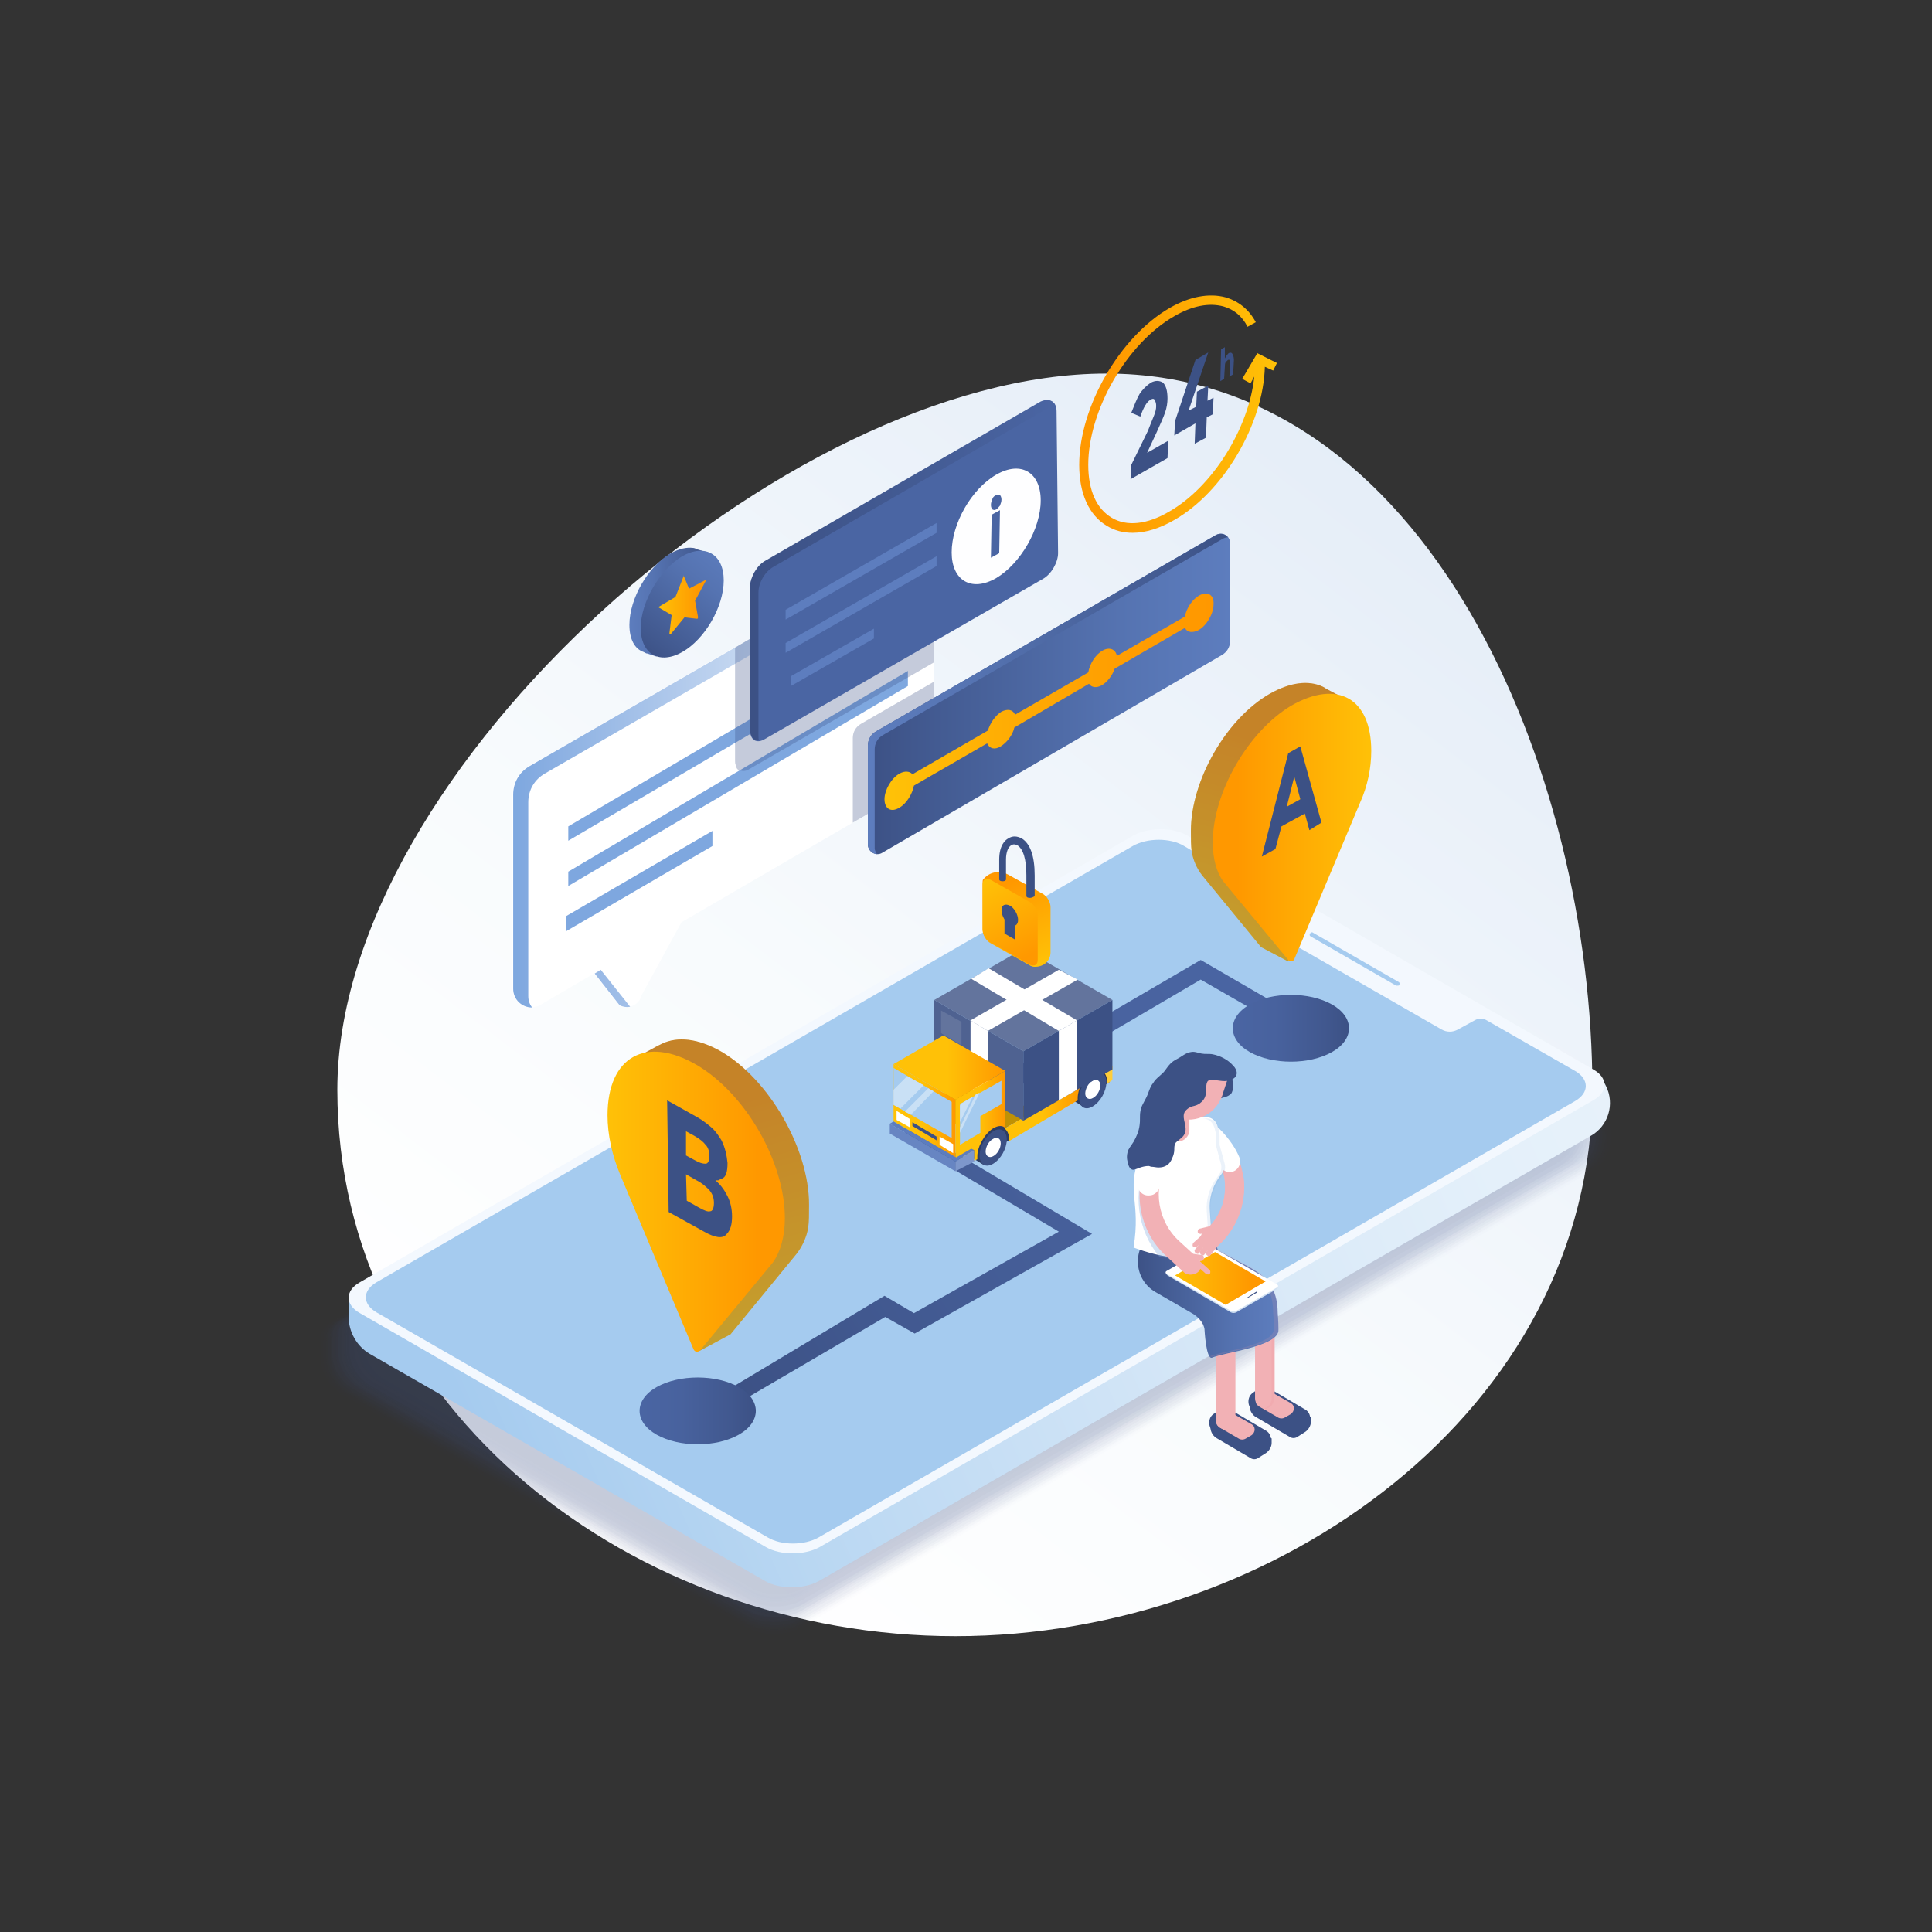 <?xml version="1.0" encoding="utf-8"?>
<!-- Generator: Adobe Illustrator 19.0.0, SVG Export Plug-In . SVG Version: 6.00 Build 0)  -->
<svg version="1.1" id="Layer_1" xmlns="http://www.w3.org/2000/svg" xmlns:xlink="http://www.w3.org/1999/xlink" x="0px" y="0px"
	 viewBox="0 0 256 256" style="enable-background:new 0 0 256 256;" xml:space="preserve">
<rect x="0" y="0" width="256" height="256" fill="#333333" stroke="none"/>
<style type="text/css">
	.st0{fill:url(#XMLID_11_);}
	.st1{opacity:0.3;}
	.st2{fill:#3C5185;fill-opacity:0;}
	.st3{opacity:2.439000e-002;fill:#3C5185;enable-background:new    ;}
	.st4{opacity:4.878000e-002;fill:#3C5185;enable-background:new    ;}
	.st5{opacity:7.317100e-002;fill:#3C5185;enable-background:new    ;}
	.st6{opacity:9.756100e-002;fill:#3C5185;enable-background:new    ;}
	.st7{opacity:0.122;fill:#3C5185;enable-background:new    ;}
	.st8{opacity:0.146;fill:#3C5185;enable-background:new    ;}
	.st9{opacity:0.171;fill:#3C5185;enable-background:new    ;}
	.st10{opacity:0.195;fill:#3C5185;enable-background:new    ;}
	.st11{opacity:0.22;fill:#3C5185;enable-background:new    ;}
	.st12{opacity:0.244;fill:#3C5185;enable-background:new    ;}
	.st13{opacity:0.268;fill:#3C5185;enable-background:new    ;}
	.st14{opacity:0.293;fill:#3C5185;enable-background:new    ;}
	.st15{opacity:0.317;fill:#3C5185;enable-background:new    ;}
	.st16{opacity:0.342;fill:#3C5185;enable-background:new    ;}
	.st17{opacity:0.366;fill:#3C5185;enable-background:new    ;}
	.st18{opacity:0.39;fill:#3C5185;enable-background:new    ;}
	.st19{opacity:0.415;fill:#3C5185;enable-background:new    ;}
	.st20{opacity:0.439;fill:#3C5185;enable-background:new    ;}
	.st21{opacity:0.463;fill:#3C5185;enable-background:new    ;}
	.st22{opacity:0.488;fill:#3C5185;enable-background:new    ;}
	.st23{opacity:0.512;fill:#3C5185;enable-background:new    ;}
	.st24{opacity:0.537;fill:#3C5185;enable-background:new    ;}
	.st25{opacity:0.561;fill:#3C5185;enable-background:new    ;}
	.st26{opacity:0.585;fill:#3C5185;enable-background:new    ;}
	.st27{opacity:0.61;fill:#3C5185;enable-background:new    ;}
	.st28{opacity:0.634;fill:#3C5185;enable-background:new    ;}
	.st29{opacity:0.658;fill:#3C5185;enable-background:new    ;}
	.st30{opacity:0.683;fill:#3C5185;enable-background:new    ;}
	.st31{opacity:0.707;fill:#3C5185;enable-background:new    ;}
	.st32{opacity:0.732;fill:#3C5185;enable-background:new    ;}
	.st33{opacity:0.756;fill:#3C5185;enable-background:new    ;}
	.st34{opacity:0.78;fill:#3C5185;enable-background:new    ;}
	.st35{opacity:0.805;fill:#3C5185;enable-background:new    ;}
	.st36{opacity:0.829;fill:#3C5185;enable-background:new    ;}
	.st37{opacity:0.854;fill:#3C5185;enable-background:new    ;}
	.st38{opacity:0.878;fill:#3C5185;enable-background:new    ;}
	.st39{opacity:0.902;fill:#3C5185;enable-background:new    ;}
	.st40{opacity:0.927;fill:#3C5185;enable-background:new    ;}
	.st41{opacity:0.951;fill:#3C5185;enable-background:new    ;}
	.st42{opacity:0.976;fill:#3C5185;enable-background:new    ;}
	.st43{fill:#3C5185;}
	.st44{fill:url(#XMLID_13_);}
	.st45{fill:#F3F8FE;}
	.st46{fill:#A5CBEF;}
	.st47{fill:url(#XMLID_24_);}
	.st48{fill:url(#XMLID_28_);}
	.st49{fill:url(#XMLID_29_);}
	.st50{fill:url(#XMLID_30_);}
	.st51{fill:url(#XMLID_40_);}
	.st52{fill:url(#XMLID_44_);}
	.st53{fill:url(#XMLID_45_);}
	.st54{opacity:0.3;fill:#3C5185;enable-background:new    ;}
	.st55{fill:url(#XMLID_47_);}
	.st56{fill:url(#XMLID_48_);}
	.st57{fill:url(#XMLID_49_);}
	.st58{fill:#FFFFFF;}
	.st59{fill:url(#XMLID_50_);}
	.st60{fill:#7EA7DF;}
	.st61{fill:#4A65A3;}
	.st62{fill:url(#XMLID_51_);}
	.st63{fill:#5D7DBE;}
	.st64{fill:#FEFEFF;}
	.st65{fill:url(#XMLID_53_);}
	.st66{fill:url(#XMLID_95_);}
	.st67{fill:url(#XMLID_96_);}
	.st68{fill:#F2B1B5;}
	.st69{opacity:0.3;fill:#EF9EA3;enable-background:new    ;}
	.st70{fill:url(#XMLID_97_);}
	.st71{opacity:0.15;fill:#EF9EA3;enable-background:new    ;}
	.st72{fill:#D1E1F2;}
	.st73{fill:url(#XMLID_98_);}
	.st74{opacity:0.15;fill:#7EA7DF;enable-background:new    ;}
	.st75{opacity:0.33;fill:#7EA7DF;enable-background:new    ;}
	.st76{fill:url(#XMLID_99_);}
	.st77{fill:#BF9105;}
	.st78{fill:#2D3D64;}
	.st79{fill:#363650;}
	.st80{fill:#FFCD39;}
	.st81{fill:url(#XMLID_100_);}
	.st82{fill:#63749D;}
	.st83{fill:#4F6291;}
	.st84{fill:#6785C2;}
	.st85{fill:#7D97CB;}
	.st86{fill:url(#XMLID_101_);}
	.st87{fill:url(#XMLID_102_);}
	.st88{fill:url(#XMLID_103_);}
	.st89{fill:#C9E0F5;}
	.st90{fill:url(#XMLID_106_);}
	.st91{fill:url(#XMLID_107_);}
</style>
<g>
	
		<linearGradient id="XMLID_11_" gradientUnits="userSpaceOnUse" x1="68.947" y1="33.9" x2="198.303" y2="204.414" gradientTransform="matrix(1 0 0 -1 0 256)">
		<stop  offset="0.1" style="stop-color:#FFFFFF"/>
		<stop  offset="0.43" style="stop-color:#F8FBFD"/>
		<stop  offset="0.893" style="stop-color:#E6EEF8"/>
		<stop  offset="1" style="stop-color:#E1EBF7"/>
	</linearGradient>
	<path id="XMLID_94_" class="st0" d="M211,144.4c0,42.4-41.9,72.4-84.4,72.4s-81.9-29.9-81.9-72.4s59.4-94.9,101.9-94.9
		S211,102,211,144.4z"/>
	<g>
		<g class="st1">
			<path id="XMLID_93_" class="st2" d="M213.3,148.5l-0.3-0.6c-0.2-0.4-0.5-0.8-0.9-1c-0.1-0.1-0.1-0.1-0.2-0.2l-0.1-0.1h-0.1
				c-0.1-0.1-0.2-0.1-0.3-0.2l-55.2-31.9c-2-1.2-5.3-1.2-7.3,0L43.6,175.2c-1.2,0.7-1.7,1.7-1.4,2.6l-0.1,0.1v2
				c0,2.1,1.1,4.1,2.9,5.1l53.8,31c2,1.2,5.3,1.2,7.3,0l105.1-60.6C213.6,153.9,214.5,150.9,213.3,148.5z"/>
			<path id="XMLID_92_" class="st3" d="M213,148.4l-0.3-0.6c-0.2-0.4-0.5-0.8-0.9-1c-0.1-0.1-0.1-0.1-0.2-0.2l-0.1-0.1h-0.1
				c-0.1-0.1-0.2-0.1-0.3-0.2l-54.9-31.7c-2-1.2-5.3-1.2-7.3,0L44,175.1c-1.2,0.7-1.7,1.7-1.4,2.6h-0.1v2c0,2.1,1.1,4,2.9,5.1
				l53.5,30.8c2,1.2,5.3,1.2,7.3,0l104.7-60.4C213.2,153.8,214.1,150.9,213,148.4z"/>
			<path id="XMLID_91_" class="st4" d="M212.6,148.4l-0.3-0.6c-0.2-0.4-0.5-0.8-0.9-1c-0.1-0.1-0.1-0.1-0.2-0.2l-0.1-0.1H211
				c-0.1-0.1-0.2-0.1-0.3-0.2L156,114.7c-2-1.1-5.2-1.1-7.2,0L44.3,175c-1.2,0.7-1.7,1.7-1.4,2.6h-0.1v2c0,2.1,1.1,4,2.9,5L99,215.3
				c2,1.1,5.2,1.1,7.2,0l104.3-60.2C212.9,153.8,213.7,150.8,212.6,148.4z"/>
			<path id="XMLID_90_" class="st5" d="M212.2,148.4l-0.3-0.6c-0.2-0.4-0.5-0.7-0.9-1c-0.1-0.1-0.1-0.1-0.2-0.2l-0.1-0.1h-0.1
				c-0.1-0.1-0.2-0.1-0.3-0.2L156,114.8c-2-1.1-5.2-1.1-7.2,0L44.7,175c-1.2,0.7-1.7,1.7-1.4,2.6h-0.1v2c0,2.1,1.1,4,2.9,5L99,215.1
				c2,1.1,5.2,1.1,7.2,0l104-60C212.5,153.7,213.4,150.8,212.2,148.4z"/>
			<path id="XMLID_89_" class="st6" d="M211.8,148.3l-0.3-0.6c-0.2-0.4-0.5-0.7-0.9-1c-0.1-0.1-0.1-0.1-0.2-0.2l-0.1-0.1h-0.1
				c-0.1-0.1-0.2-0.1-0.3-0.2L155.8,115c-2-1.1-5.2-1.1-7.2,0L45,174.9c-1.2,0.7-1.7,1.7-1.4,2.6h-0.1v2c0,2.1,1.1,4,2.9,5L99,214.8
				c2,1.1,5.2,1.1,7.2,0L209.8,155C212.1,153.6,213,150.7,211.8,148.3z"/>
			<path id="XMLID_88_" class="st7" d="M211.4,148.3l-0.3-0.6c-0.2-0.4-0.5-0.7-0.9-1c-0.1-0.1-0.1-0.1-0.2-0.2l-0.1-0.1h-0.1
				c-0.1-0.1-0.2-0.1-0.3-0.2l-53.8-31c-2-1.1-5.2-1.1-7.1,0L45.3,174.8c-1.2,0.7-1.7,1.7-1.4,2.6h-0.1v2c0,2,1.1,3.9,2.9,5
				l52.4,30.1c2,1.1,5.2,1.1,7.1,0l103.2-59.6C211.7,153.5,212.6,150.7,211.4,148.3z"/>
			<path id="XMLID_87_" class="st8" d="M211,148.2l-0.3-0.6c-0.2-0.4-0.5-0.7-0.9-1c-0.1-0.1-0.1-0.1-0.2-0.2l-0.1-0.1h-0.1
				c-0.1-0.1-0.2-0.1-0.3-0.2l-53.5-30.9c-1.9-1.1-5.1-1.1-7.1,0l-103,59.6c-1.2,0.7-1.6,1.6-1.4,2.5H44v1.9c0,2,1.1,3.9,2.9,4.9
				l52.1,30c1.9,1.1,5.1,1.1,7.1,0L209,154.8C211.3,153.5,212.2,150.6,211,148.2z"/>
			<path id="XMLID_86_" class="st9" d="M210.7,148.2l-0.3-0.6c-0.2-0.4-0.5-0.7-0.9-1c-0.1-0.1-0.1-0.1-0.2-0.2l-0.1-0.1h-0.1
				c-0.1-0.1-0.2-0.1-0.3-0.2l-53.2-30.7c-1.9-1.1-5.1-1.1-7,0L46,174.7c-1.2,0.7-1.6,1.6-1.4,2.5h-0.1v1.9c0,2,1.1,3.9,2.8,4.9
				l51.8,29.8c1.9,1.1,5.1,1.1,7,0l102.4-59.2C210.9,153.4,211.8,150.5,210.7,148.2z"/>
			<path id="XMLID_85_" class="st10" d="M210.3,148.1l-0.3-0.6c-0.2-0.4-0.5-0.7-0.8-1c-0.1-0.1-0.1-0.1-0.2-0.2l-0.1-0.1h-0.1
				c-0.1-0.1-0.2-0.1-0.3-0.2l-52.9-30.5c-1.9-1.1-5.1-1.1-7,0L46.3,174.6c-1.2,0.7-1.6,1.6-1.4,2.5h-0.1v1.9c0,2,1.1,3.9,2.8,4.9
				l51.5,29.6c1.9,1.1,5.1,1.1,7,0l102.1-59C210.5,153.3,211.4,150.5,210.3,148.1z"/>
			<path id="XMLID_84_" class="st11" d="M209.9,148.1l-0.3-0.6c-0.2-0.4-0.5-0.7-0.8-1c-0.1-0.1-0.1-0.1-0.2-0.2l-0.1-0.1h-0.1
				c-0.1-0.1-0.2-0.1-0.3-0.2l-52.6-30.4c-1.9-1.1-5-1.1-7,0l-101.8,59c-1.2,0.7-1.6,1.6-1.4,2.5h-0.1v1.9c0,2,1.1,3.9,2.8,4.9
				l51.2,29.5c1.9,1.1,5,1.1,7,0l101.7-58.8C210.2,153.2,211,150.4,209.9,148.1z"/>
			<path id="XMLID_83_" class="st12" d="M209.5,148.1l-0.3-0.6c-0.2-0.4-0.5-0.7-0.8-1c-0.1-0.1-0.1-0.1-0.2-0.2l-0.1-0.1H208
				c-0.1-0.1-0.2-0.1-0.3-0.2l-52.3-30.2c-1.9-1.1-5-1.1-6.9,0L47,174.5c-1.2,0.7-1.6,1.6-1.3,2.5h-0.1v1.9c0,2,1.1,3.8,2.8,4.8
				L99.3,213c1.9,1.1,5,1.1,6.9,0l101.3-58.6C209.8,153.2,210.6,150.4,209.5,148.1z"/>
			<path id="XMLID_82_" class="st13" d="M209.1,148l-0.3-0.6c-0.2-0.4-0.5-0.7-0.8-1c-0.1-0.1-0.1-0.1-0.2-0.2l-0.1-0.1h-0.1
				c-0.1-0.1-0.2-0.1-0.3-0.2l-52-30c-1.9-1.1-5-1.1-6.9,0L47.3,174.4c-1.2,0.7-1.6,1.6-1.3,2.5h-0.1v1.9c0,2,1.1,3.8,2.8,4.8
				l50.6,29.1c1.9,1.1,5,1.1,6.9,0l100.9-58.4C209.4,153.1,210.2,150.3,209.1,148z"/>
			<path id="XMLID_81_" class="st14" d="M208.7,148l-0.3-0.6c-0.2-0.4-0.5-0.7-0.8-1c-0.1-0.1-0.1-0.1-0.2-0.2l-0.1-0.1h-0.1
				c-0.1-0.1-0.2-0.1-0.3-0.2L155.2,116c-1.9-1.1-5-1.1-6.8,0L47.7,174.4c-1.2,0.7-1.6,1.6-1.3,2.5h-0.1v1.9c0,2,1.1,3.8,2.8,4.8
				l50.4,29c1.9,1.1,5,1.1,6.8,0l100.6-58.2C209,153,209.8,150.3,208.7,148z"/>
			<path id="XMLID_80_" class="st15" d="M208.3,147.9l-0.3-0.6c-0.2-0.4-0.5-0.7-0.8-1c-0.1-0.1-0.1-0.1-0.2-0.2l-0.1-0.1h-0.1
				c-0.1-0.1-0.2-0.1-0.3-0.2l-51.4-29.7c-1.9-1.1-4.9-1.1-6.8,0L48,174.3c-1.1,0.7-1.6,1.6-1.3,2.4h-0.1v1.9c0,2,1,3.8,2.7,4.7
				l50.1,28.8c1.9,1.1,4.9,1.1,6.8,0l100.2-58C208.6,153,209.5,150.2,208.3,147.9z"/>
			<path id="XMLID_79_" class="st16" d="M208,147.9l-0.3-0.6c-0.2-0.4-0.5-0.7-0.8-1c-0.1-0.1-0.1-0.1-0.2-0.2l-0.1-0.1h-0.1
				c-0.1-0.1-0.2-0.1-0.3-0.2l-51.1-29.5c-1.9-1.1-4.9-1.1-6.8,0l-100,57.9c-1.1,0.7-1.6,1.6-1.3,2.4h-0.1v1.9c0,1.9,1,3.8,2.7,4.7
				L99.5,212c1.9,1.1,4.9,1.1,6.8,0l99.8-57.8C208.2,152.9,209.1,150.1,208,147.9z"/>
			<path id="XMLID_78_" class="st17" d="M207.6,147.8l-0.3-0.6c-0.2-0.4-0.5-0.7-0.8-1c-0.1-0.1-0.1-0.1-0.2-0.2l-0.1-0.1h-0.1
				c-0.1-0.1-0.2-0.1-0.2-0.2L155,116.4c-1.8-1.1-4.9-1.1-6.7,0l-99.6,57.7c-1.1,0.7-1.6,1.6-1.3,2.4h-0.1v1.8c0,1.9,1,3.7,2.7,4.7
				l49.5,28.5c1.8,1.1,4.9,1.1,6.7,0l99.4-57.6C207.8,152.8,208.7,150.1,207.6,147.8z"/>
			<path id="XMLID_77_" class="st18" d="M207.2,147.8l-0.3-0.6c-0.2-0.4-0.5-0.7-0.8-1c-0.1-0.1-0.1-0.1-0.2-0.2l-0.1-0.1h-0.1
				c-0.1-0.1-0.2-0.1-0.2-0.2L155,116.5c-1.8-1.1-4.8-1.1-6.7,0L49,174.1c-1.1,0.7-1.6,1.6-1.3,2.4h-0.1v1.8c0,1.9,1,3.7,2.7,4.7
				l49.2,28.3c1.8,1.1,4.8,1.1,6.7,0l99.1-57.4C207.5,152.7,208.3,150,207.2,147.8z"/>
			<path id="XMLID_76_" class="st19" d="M206.8,147.7l-0.3-0.6c-0.2-0.4-0.5-0.7-0.8-1c-0.1-0.1-0.1-0.1-0.2-0.2l-0.1-0.1h-0.1
				c-0.1-0.1-0.2-0.1-0.2-0.2l-50.2-29c-1.8-1.1-4.8-1.1-6.6,0L49.4,174c-1.1,0.6-1.5,1.5-1.3,2.4H48v1.8c0,1.9,1,3.7,2.7,4.6
				L99.6,211c1.8,1.1,4.8,1.1,6.6,0l98.7-57.2C207.1,152.7,207.9,150,206.8,147.7z"/>
			<path id="XMLID_75_" class="st20" d="M206.4,147.7l-0.3-0.6c-0.2-0.4-0.5-0.7-0.8-0.9c-0.1-0.1-0.1-0.1-0.2-0.2l-0.1-0.1h-0.1
				c-0.1-0.1-0.2-0.1-0.2-0.2l-49.9-28.8c-1.8-1-4.8-1-6.6,0L49.7,174c-1.1,0.6-1.5,1.5-1.3,2.4h-0.1v1.8c0,1.9,1,3.7,2.7,4.6
				l48.6,28c1.8,1,4.8,1,6.6,0l98.3-57C206.7,152.6,207.5,149.9,206.4,147.7z"/>
			<path id="XMLID_74_" class="st21" d="M206,147.7l-0.3-0.6c-0.2-0.4-0.5-0.7-0.8-0.9c-0.1-0.1-0.1-0.1-0.2-0.2l-0.1-0.1h-0.1
				c-0.1-0.1-0.2-0.1-0.2-0.2L154.7,117c-1.8-1-4.8-1-6.6,0L50,173.9c-1.1,0.6-1.5,1.5-1.3,2.4h-0.1v1.8c0,1.9,1,3.6,2.7,4.6
				l48.4,27.8c1.8,1,4.8,1,6.6,0l97.9-56.8C206.3,152.5,207.1,149.9,206,147.7z"/>
			<path id="XMLID_73_" class="st22" d="M205.7,147.6l-0.3-0.6c-0.2-0.4-0.5-0.7-0.8-0.9c-0.1-0.1-0.1-0.1-0.2-0.2l-0.1-0.1h-0.1
				c-0.1-0.1-0.2-0.1-0.2-0.2l-49.4-28.5c-1.8-1-4.7-1-6.5,0l-97.7,56.7c-1.1,0.6-1.5,1.5-1.3,2.4H49v1.8c0,1.9,1,3.6,2.6,4.6
				l48.1,27.7c1.8,1,4.7,1,6.5,0l97.6-56.6C205.9,152.4,206.7,149.8,205.7,147.6z"/>
			<path id="XMLID_72_" class="st23" d="M205.3,147.6L205,147c-0.2-0.4-0.5-0.7-0.8-0.9c-0.1-0.1-0.1-0.1-0.2-0.2l-0.1-0.1h-0.1
				c-0.1-0.1-0.1-0.1-0.2-0.2l-49.1-28.3c-1.8-1-4.7-1-6.5,0l-97.3,56.5c-1.1,0.6-1.5,1.5-1.3,2.3h-0.1v1.8c0,1.9,1,3.6,2.6,4.5
				L99.8,210c1.8,1,4.7,1,6.5,0l97.2-56.4C205.5,152.4,206.3,149.7,205.3,147.6z"/>
			<path id="XMLID_71_" class="st24" d="M204.9,147.5l-0.3-0.6c-0.2-0.4-0.5-0.7-0.8-0.9c-0.1-0.1-0.1-0.1-0.2-0.2l-0.1-0.1h-0.1
				c-0.1-0.1-0.1-0.1-0.2-0.2l-48.8-28.2c-1.8-1-4.7-1-6.5,0L51,173.7c-1.1,0.6-1.5,1.5-1.3,2.3h-0.1v1.8c0,1.9,1,3.6,2.6,4.5
				l47.5,27.3c1.8,1,4.7,1,6.5,0l96.8-56.2C205.1,152.3,205.9,149.7,204.9,147.5z"/>
			<path id="XMLID_70_" class="st25" d="M204.5,147.5l-0.3-0.6c-0.2-0.4-0.5-0.7-0.8-0.9c-0.1-0.1-0.1-0.1-0.2-0.2l-0.1-0.1H203
				c-0.1-0.1-0.1-0.1-0.2-0.2l-48.5-28c-1.8-1-4.7-1-6.4,0l-96.6,56.1c-1.1,0.6-1.5,1.5-1.2,2.3H50v1.8c0,1.8,1,3.6,2.6,4.5
				l47.2,27.2c1.8,1,4.7,1,6.4,0l96.4-56C204.8,152.2,205.5,149.6,204.5,147.5z"/>
			<path id="XMLID_69_" class="st26" d="M204.1,147.4l-0.3-0.6c-0.2-0.4-0.5-0.7-0.8-0.9c-0.1-0.1-0.1-0.1-0.2-0.2l-0.1-0.1h-0.1
				c-0.1-0.1-0.1-0.1-0.2-0.2l-48.2-27.8c-1.8-1-4.6-1-6.4,0l-96.2,55.9c-1.1,0.6-1.5,1.5-1.2,2.3h-0.1v1.8c0,1.8,1,3.5,2.6,4.5
				l46.9,27c1.8,1,4.6,1,6.4,0l96-55.8C204.4,152.2,205.2,149.6,204.1,147.4z"/>
			<path id="XMLID_68_" class="st27" d="M203.7,147.4l-0.3-0.6c-0.2-0.4-0.5-0.7-0.8-0.9c-0.1-0.1-0.1-0.1-0.2-0.2l-0.1-0.1h-0.1
				c-0.1-0.1-0.1-0.1-0.2-0.2l-47.9-27.7c-1.7-1-4.6-1-6.3,0L52,173.5c-1.1,0.6-1.5,1.5-1.2,2.3h-0.1v1.7c0,1.8,1,3.5,2.6,4.4
				l46.6,26.8c1.7,1,4.6,1,6.3,0l95.7-55.6C204,152.1,204.8,149.5,203.7,147.4z"/>
			<path id="XMLID_67_" class="st28" d="M203.4,147.3l-0.3-0.6c-0.2-0.4-0.4-0.7-0.8-0.9c-0.1-0.1-0.1-0.1-0.2-0.2l-0.1-0.1h-0.1
				c-0.1-0.1-0.1-0.1-0.2-0.2L154.1,118c-1.7-1-4.6-1-6.3,0l-95.4,55.5c-1.1,0.6-1.5,1.5-1.2,2.3h-0.1v1.7c0,1.8,1,3.5,2.5,4.4
				l46.4,26.7c1.7,1,4.6,1,6.3,0l95.3-55.4C203.6,152,204.4,149.5,203.4,147.3z"/>
			<path id="XMLID_66_" class="st29" d="M203,147.3l-0.3-0.6c-0.2-0.4-0.4-0.7-0.8-0.9c-0.1-0.1-0.1-0.1-0.2-0.2l-0.1-0.1h-0.1
				c-0.1-0.1-0.1-0.1-0.2-0.2L154,118.1c-1.7-1-4.5-1-6.3,0l-95.1,55.3c-1.1,0.6-1.5,1.5-1.2,2.3h-0.1v1.7c0,1.8,1,3.5,2.5,4.4
				l46.1,26.5c1.7,1,4.5,1,6.3,0l94.9-55.2C203.2,151.9,204,149.4,203,147.3z"/>
			<path id="XMLID_65_" class="st30" d="M202.6,147.3l-0.3-0.5c-0.2-0.4-0.4-0.6-0.8-0.9c-0.1-0.1-0.1-0.1-0.2-0.2l-0.1-0.1h-0.1
				c-0.1-0.1-0.1-0.1-0.2-0.2l-47-27.1c-1.7-1-4.5-1-6.2,0l-94.7,55c-1.1,0.6-1.4,1.4-1.2,2.2h-0.1v1.7c0,1.8,1,3.4,2.5,4.3
				l45.8,26.4c1.7,1,4.5,1,6.2,0l94.5-55C202.8,151.9,203.6,149.3,202.6,147.3z"/>
			<path id="XMLID_63_" class="st31" d="M202.2,147.2l-0.3-0.5c-0.2-0.4-0.4-0.6-0.7-0.9c-0.1-0.1-0.1-0.1-0.2-0.2l-0.1-0.1h-0.1
				c-0.1-0.1-0.1-0.1-0.2-0.2l-46.7-27c-1.7-1-4.5-1-6.2,0l-94.3,54.9c-1,0.6-1.4,1.4-1.2,2.2h-0.1v1.7c0,1.8,1,3.4,2.5,4.3
				l45.5,26.2c1.7,1,4.5,1,6.2,0l94.2-54.8C202.4,151.8,203.2,149.3,202.2,147.2z"/>
			<path id="XMLID_61_" class="st32" d="M201.8,147.2l-0.3-0.5c-0.2-0.4-0.4-0.6-0.7-0.9c-0.1-0.1-0.1-0.1-0.2-0.1l-0.1-0.1h-0.1
				c-0.1-0.1-0.1-0.1-0.2-0.2l-46.4-26.8c-1.7-1-4.5-1-6.1,0l-93.9,54.7c-1,0.6-1.4,1.4-1.2,2.2h-0.1v1.7c0,1.8,0.9,3.4,2.5,4.3
				l45.2,26c1.7,1,4.5,1,6.1,0l93.8-54.6C202.1,151.7,202.8,149.2,201.8,147.2z"/>
			<path id="XMLID_58_" class="st33" d="M201.4,147.1l-0.3-0.5c-0.2-0.4-0.4-0.6-0.7-0.9c-0.1-0.1-0.1-0.1-0.2-0.1l-0.1-0.1H200
				c-0.1-0.1-0.1-0.1-0.2-0.2l-46.1-26.6c-1.7-1-4.4-1-6.1,0L54,173.1c-1,0.6-1.4,1.4-1.2,2.2h-0.1v1.7c0,1.8,0.9,3.4,2.5,4.3
				l44.9,25.9c1.7,1,4.4,1,6.1,0l93.4-54.4C201.7,151.6,202.4,149.2,201.4,147.1z"/>
			<path id="XMLID_57_" class="st34" d="M201,147.1l-0.3-0.5c-0.2-0.3-0.4-0.6-0.7-0.9c-0.1-0.1-0.1-0.1-0.2-0.1l-0.1-0.1h-0.1
				c-0.1-0.1-0.1-0.1-0.2-0.2l-45.8-26.5c-1.7-1-4.4-1-6.1,0l-93.2,54.3c-1,0.6-1.4,1.4-1.2,2.2H53v1.7c0,1.7,0.9,3.4,2.4,4.2
				l44.6,25.7c1.7,1,4.4,1,6.1,0l93-54.2C201.3,151.6,202,149.1,201,147.1z"/>
			<path id="XMLID_56_" class="st35" d="M200.7,147l-0.3-0.5c-0.2-0.3-0.4-0.6-0.7-0.9c-0.1-0.1-0.1-0.1-0.2-0.1l-0.1-0.1h-0.1
				c-0.1-0.1-0.1-0.1-0.2-0.2l-45.5-26.3c-1.7-1-4.4-1-6,0L54.7,173c-1,0.6-1.4,1.4-1.2,2.2h-0.1v1.7c0,1.7,0.9,3.3,2.4,4.2
				l44.4,25.5c1.7,1,4.4,1,6,0l92.7-54C200.9,151.5,201.6,149.1,200.7,147z"/>
			<path id="XMLID_55_" class="st36" d="M200.3,147l-0.3-0.5c-0.2-0.3-0.4-0.6-0.7-0.9c-0.1-0.1-0.1-0.1-0.2-0.1l-0.1-0.1h-0.1
				c-0.1-0.1-0.1-0.1-0.2-0.2l-45.3-26.1c-1.6-1-4.3-1-6,0L55,173c-1,0.6-1.4,1.4-1.2,2.2h-0.1v1.6c0,1.7,0.9,3.3,2.4,4.2l44.1,25.4
				c1.6,1,4.3,1,6,0l92.3-53.8C200.5,151.4,201.3,149,200.3,147z"/>
			<path id="XMLID_54_" class="st37" d="M199.9,146.9l-0.3-0.5c-0.2-0.3-0.4-0.6-0.7-0.9c-0.1-0.1-0.1-0.1-0.2-0.1l-0.1-0.1h-0.1
				c-0.1-0.1-0.1-0.1-0.2-0.2l-45-26c-1.6-0.9-4.3-0.9-5.9,0l-92,53.7c-1,0.6-1.4,1.4-1.2,2.1h-0.1v1.6c0,1.7,0.9,3.3,2.4,4.2
				l43.8,25.2c1.6,0.9,4.3,0.9,6,0l91.9-53.6C200.1,151.3,200.9,148.9,199.9,146.9z"/>
			<path id="XMLID_43_" class="st38" d="M199.5,146.9l-0.3-0.5c-0.2-0.3-0.4-0.6-0.7-0.8c-0.1-0.1-0.1-0.1-0.2-0.1l-0.1-0.1h-0.1
				c-0.1-0.1-0.1-0.1-0.2-0.2l-44.7-25.8c-1.6-0.9-4.3-0.9-5.9,0l-91.7,53.5c-1,0.6-1.4,1.4-1.1,2.1h-0.1v1.6c0,1.7,0.9,3.3,2.4,4.1
				l43.5,25c1.6,0.9,4.3,0.9,5.9,0l91.5-53.4C199.7,151.3,200.5,148.9,199.5,146.9z"/>
			<path id="XMLID_42_" class="st39" d="M199.1,146.9l-0.3-0.5c-0.2-0.3-0.4-0.6-0.7-0.8c-0.1,0-0.1-0.1-0.2-0.1l-0.1-0.1h-0.1
				c-0.1-0.1-0.1-0.1-0.2-0.2l-44.4-25.6c-1.6-0.9-4.3-0.9-5.9,0l-91.3,53.3c-1,0.6-1.4,1.4-1.1,2.1h-0.1v1.6c0,1.7,0.9,3.3,2.4,4.1
				l43.2,24.9c1.6,0.9,4.3,0.9,5.9,0l91.1-53.2C199.4,151.2,200.1,148.8,199.1,146.9z"/>
			<path id="XMLID_41_" class="st40" d="M198.7,146.8l-0.3-0.5c-0.2-0.3-0.4-0.6-0.7-0.8c-0.1,0-0.1-0.1-0.2-0.1l-0.1-0.1h-0.1
				c-0.1-0.1-0.1-0.1-0.2-0.2L153,119.6c-1.6-0.9-4.2-0.9-5.8,0l-90.9,53.1c-1,0.6-1.4,1.4-1.1,2.1h-0.1v1.6c0,1.7,0.9,3.2,2.4,4.1
				l42.9,24.7c1.6,0.9,4.2,0.9,5.8,0l90.8-53C199,151.1,199.7,148.8,198.7,146.8z"/>
			<path id="XMLID_39_" class="st41" d="M198.4,146.8l-0.2-0.5c-0.2-0.3-0.4-0.6-0.7-0.8c-0.1,0-0.1-0.1-0.2-0.1l-0.1-0.1h-0.1
				c-0.1-0.1-0.1-0.1-0.2-0.2l-43.8-25.3c-1.6-0.9-4.2-0.9-5.8,0l-90.5,52.9c-1,0.6-1.3,1.3-1.1,2.1h-0.1v1.6c0,1.7,0.9,3.2,2.3,4
				l42.6,24.5c1.6,0.9,4.2,0.9,5.8,0l90.4-52.8C198.6,151.1,199.3,148.7,198.4,146.8z"/>
			<path id="XMLID_37_" class="st42" d="M198,146.7l-0.2-0.5c-0.2-0.3-0.4-0.6-0.7-0.8c-0.1,0-0.1-0.1-0.2-0.1l-0.1-0.1h-0.1
				c-0.1,0-0.1-0.1-0.2-0.2L153,119.9c-1.6-0.9-4.2-0.9-5.8,0L57,172.6c-1,0.6-1.3,1.3-1.1,2.1h-0.1v1.6c0,1.7,0.9,3.2,2.3,4
				l42.4,24.4c1.6,0.9,4.2,0.9,5.8,0l90-52.6C198.2,151,198.9,148.7,198,146.7z"/>
			<path id="XMLID_36_" class="st43" d="M197.6,146.7l-0.2-0.5c-0.2-0.3-0.4-0.6-0.7-0.8c-0.1,0-0.1-0.1-0.2-0.1l-0.1-0.1h-0.1
				c-0.1,0-0.1-0.1-0.2-0.2l-43.2-25c-1.6-0.9-4.1-0.9-5.7,0l-89.8,52.4c-1,0.6-1.3,1.3-1.1,2.1h-0.1v1.6c0,1.6,0.9,3.2,2.3,4
				l42.1,24.2c1.6,0.9,4.1,0.9,5.7,0L196,152C197.8,150.9,198.5,148.6,197.6,146.7z"/>
		</g>
		<g>
			<g>
				
					<linearGradient id="XMLID_13_" gradientUnits="userSpaceOnUse" x1="155.31" y1="63.391" x2="-11.106" y2="136.778" gradientTransform="matrix(-1 0 0 -1 211.678 256)">
					<stop  offset="3.802280e-002" style="stop-color:#A5CBEF"/>
					<stop  offset="0.223" style="stop-color:#B9D7F2"/>
					<stop  offset="0.525" style="stop-color:#D4E6F7"/>
					<stop  offset="0.794" style="stop-color:#E4F0FA"/>
					<stop  offset="1" style="stop-color:#EAF3FB"/>
				</linearGradient>
				<path id="XMLID_59_" class="st44" d="M46.2,174.5v-2l104.2-61.2c2-1.1,4.3-1.8,6.2-0.7l54.7,31.4c0.5,0.3,0.9,0.8,1.2,1.3
					l0.3,0.6c1.2,2.4,0.3,5.3-2,6.6l-102.3,59c-2,1.1-5.2,1.1-7.1,0L49,179.4C47.3,178.4,46.2,176.5,46.2,174.5z"/>
				<path id="XMLID_52_" class="st45" d="M47.7,174c-2-1.1-2-3,0-4.1l102.5-59.2c2-1.1,5.2-1.1,7.1,0l53.8,31c2,1.1,2,3,0,4.1
					L108.6,205c-2,1.1-5.2,1.1-7.1,0L47.7,174z"/>
				<path id="XMLID_16_" class="st46" d="M49.9,173.9c-1.9-1.1-1.9-2.9,0-4l100.2-57.8c1.9-1.1,5-1.1,6.8,0l9.4,5.6
					c0.6,0.3,0.6,1.2,0.1,1.5l-1,0.7c-0.7,0.4-0.7,1.4,0,1.8l25.6,14.7c0.7,0.4,1.5,0.4,2.2,0l2.2-1.2c0.5-0.3,1.1-0.3,1.6,0
					l11.7,6.7c1.9,1.1,1.9,2.9,0,4l-100.2,57.8c-1.9,1.1-5,1.1-6.8,0L49.9,173.9z"/>
				<g id="XMLID_14_">
					<path id="XMLID_15_" class="st46" d="M185.2,130.6c-0.1,0-0.1,0-0.2,0l-11.3-6.5c-0.2-0.1-0.2-0.3-0.1-0.4
						c0.1-0.2,0.3-0.2,0.4-0.1l11.3,6.5c0.2,0.1,0.2,0.3,0.1,0.4C185.4,130.6,185.3,130.6,185.2,130.6z"/>
				</g>
			</g>
		</g>
	</g>
	
		<linearGradient id="XMLID_24_" gradientUnits="userSpaceOnUse" x1="173.166" y1="125.133" x2="94.388" y2="75.21" gradientTransform="matrix(1 0 0 -1 0 256)">
		<stop  offset="0" style="stop-color:#4A65A3"/>
		<stop  offset="0.356" style="stop-color:#48629E"/>
		<stop  offset="0.783" style="stop-color:#41588F"/>
		<stop  offset="1" style="stop-color:#3C5185"/>
	</linearGradient>
	<path id="XMLID_60_" class="st47" d="M96.8,186.5l-1.1-1.9l21.5-12.9l3.9,2.3l19.2-10.8L119,150.6l40.1-23.4l11.2,6.5l-1.1,1.9
		l-10.1-5.8l-35.8,21l21.4,12.7l-23.5,13.2l-3.9-2.2L96.8,186.5z"/>
	
		<linearGradient id="XMLID_28_" gradientUnits="userSpaceOnUse" x1="84.75" y1="69.05" x2="100.197" y2="69.05" gradientTransform="matrix(1 0 0 -1 0 256)">
		<stop  offset="0" style="stop-color:#4A65A3"/>
		<stop  offset="0.356" style="stop-color:#48629E"/>
		<stop  offset="0.783" style="stop-color:#41588F"/>
		<stop  offset="1" style="stop-color:#3C5185"/>
	</linearGradient>
	<path id="XMLID_563_" class="st48" d="M87,190.1c3,1.7,7.9,1.7,10.9,0s3-4.6,0-6.3s-7.9-1.7-10.9,0S84,188.4,87,190.1z"/>
	
		<linearGradient id="XMLID_29_" gradientUnits="userSpaceOnUse" x1="163.373" y1="119.75" x2="178.82" y2="119.75" gradientTransform="matrix(1 0 0 -1 0 256)">
		<stop  offset="0" style="stop-color:#4A65A3"/>
		<stop  offset="0.356" style="stop-color:#48629E"/>
		<stop  offset="0.783" style="stop-color:#41588F"/>
		<stop  offset="1" style="stop-color:#3C5185"/>
	</linearGradient>
	<path id="XMLID_595_" class="st49" d="M165.6,139.4c3,1.7,7.9,1.7,10.9,0s3-4.6,0-6.3s-7.9-1.7-10.9,0
		C162.6,134.8,162.6,137.7,165.6,139.4z"/>
	<g id="XMLID_226_">
		
			<linearGradient id="XMLID_30_" gradientUnits="userSpaceOnUse" x1="569.609" y1="176.212" x2="580.596" y2="176.212" gradientTransform="matrix(-1 0 0 -1 663.958 256)">
			<stop  offset="0" style="stop-color:#3C5185"/>
			<stop  offset="0.128" style="stop-color:#41588E"/>
			<stop  offset="0.695" style="stop-color:#5573B1"/>
			<stop  offset="1" style="stop-color:#5D7DBE"/>
		</linearGradient>
		<path id="XMLID_286_" class="st50" d="M83.4,82.8c0-3.5,2.5-7.8,5.5-9.5c1.1-0.6,2.1-0.8,2.9-0.7l0,0l0,0c0.2,0,0.4,0.1,0.6,0.2
			l1.4,0.4l-0.4,0.3c0.6,0.7,1,1.7,1,3c0,3.5-2.5,7.8-5.5,9.5c-0.7,0.4-1.3,0.6-1.9,0.7V87l-1.2-0.4c-0.2,0-0.3-0.1-0.5-0.2l0,0l0,0
			C84.1,86,83.4,84.7,83.4,82.8z"/>
		
			<linearGradient id="XMLID_40_" gradientUnits="userSpaceOnUse" x1="578.621" y1="169.382" x2="567.883" y2="183.24" gradientTransform="matrix(-1 0 0 -1 663.958 256)">
			<stop  offset="0" style="stop-color:#3C5185"/>
			<stop  offset="0.128" style="stop-color:#41588E"/>
			<stop  offset="0.695" style="stop-color:#5573B1"/>
			<stop  offset="1" style="stop-color:#5D7DBE"/>
		</linearGradient>
		<path id="XMLID_283_" class="st51" d="M90.4,73.7c3-1.7,5.5-0.3,5.5,3.2s-2.5,7.8-5.5,9.5s-5.5,0.3-5.5-3.2
			C84.9,79.8,87.4,75.5,90.4,73.7z"/>
		
			<linearGradient id="XMLID_44_" gradientUnits="userSpaceOnUse" x1="1546.312" y1="175.867" x2="1552.589" y2="175.867" gradientTransform="matrix(-1 0 0 -1 1639.853 256)">
			<stop  offset="0.15" style="stop-color:#FF9800"/>
			<stop  offset="1" style="stop-color:#FFC107"/>
		</linearGradient>
		<path id="XMLID_228_" class="st52" d="M90.6,76.3l0.7,1.7l2.1-1.1c0.1,0,0.2,0,0.1,0.1l-1.4,2.6l0.4,2.2c0,0.1-0.1,0.2-0.1,0.2
			l-1.7-0.2L88.9,84c-0.1,0.1-0.2,0-0.2-0.1l0.3-2.4l-1.7-1c-0.1,0-0.1-0.1,0-0.1l2.2-1.3L90.6,76.3C90.5,76.2,90.6,76.2,90.6,76.3z
			"/>
	</g>
	<g id="XMLID_743_">
		<g id="XMLID_730_">
			
				<linearGradient id="XMLID_45_" gradientUnits="userSpaceOnUse" x1="193.993" y1="79.064" x2="184.135" y2="115.047" gradientTransform="matrix(1 0 0 -1 -91.901 256)">
				<stop  offset="0" style="stop-color:#FFC107"/>
				<stop  offset="0.85" style="stop-color:#FF9800"/>
			</linearGradient>
			<path id="XMLID_740_" class="st53" d="M83.8,146.1c0,2.5,0.6,5.2,1.6,7.8l0,0l7.1,17.7h-1.9l2.1,7.4l4.1-2.2l8.7-10.6l0,0
				c0.8-1,1.4-2.3,1.6-3.6c0.1-0.8,0.1-1.7,0.1-3c0-7.4-5.3-16.6-11.7-20.3c-3-1.7-5.7-2-7.8-1l0,0l0,0c-0.2,0.1-0.4,0.2-0.6,0.3
				l-3.3,1.8l1.2,0.5C84.2,142.3,83.8,144,83.8,146.1z M89.2,149.3c0-4,2.8-5.6,6.3-3.6s6.3,6.9,6.3,10.9s-2.8,5.6-6.3,3.6
				S89.2,153.3,89.2,149.3z"/>
			<path id="XMLID_737_" class="st54" d="M83.8,146.1c0,2.5,0.6,5.2,1.6,7.8l0,0l7.1,17.7h-1.9l2.1,7.4l4.1-2.2l8.7-10.6l0,0
				c0.8-1,1.4-2.3,1.6-3.6c0.1-0.8,0.1-1.7,0.1-3c0-7.4-5.3-16.6-11.7-20.3c-3-1.7-5.7-2-7.8-1l0,0l0,0c-0.2,0.1-0.4,0.2-0.6,0.3
				l-3.3,1.8l1.2,0.5C84.2,142.3,83.8,144,83.8,146.1z M89.2,149.3c0-4,2.8-5.6,6.3-3.6s6.3,6.9,6.3,10.9s-2.8,5.6-6.3,3.6
				S89.2,153.3,89.2,149.3z"/>
			
				<linearGradient id="XMLID_47_" gradientUnits="userSpaceOnUse" x1="294.544" y1="96.767" x2="317.98" y2="96.767" gradientTransform="matrix(-1 0 0 -1 398.5 256)">
				<stop  offset="0.15" style="stop-color:#FF9800"/>
				<stop  offset="1" style="stop-color:#FFC107"/>
			</linearGradient>
			<path id="XMLID_731_" class="st55" d="M82.2,155.7L82.2,155.7l9.7,23.1c0.2,0.4,0.6,0.4,0.9,0.1l9.6-11.6l0,0
				c1-1.4,1.6-3.4,1.6-5.9c0-7.4-5.2-16.5-11.7-20.3c-6.7-3.9-11.8-1.1-11.8,6.7C80.5,150.3,81.1,153.1,82.2,155.7z"/>
		</g>
		<g id="XMLID_735_">
			<path id="XMLID_744_" class="st43" d="M93.3,163.2l-4.7-2.6l-0.2-14.8l4.1,2.3c0.7,0.4,1.3,0.9,1.9,1.4c0.5,0.5,0.9,1.1,1.2,1.6
				c0.5,1,0.7,2,0.8,3c0,1.2-0.2,1.9-0.8,2.1c-0.2,0.1-0.3,0.1-0.4,0.2c-0.1,0-0.2,0-0.4,0c0.7,0.6,1.2,1.3,1.6,2.1s0.6,1.7,0.6,2.7
				s-0.2,1.8-0.7,2.3C95.8,164.2,94.7,164,93.3,163.2z M90.9,153.1l1.1,0.6c0.7,0.4,1.1,0.5,1.5,0.5c0.3,0,0.5-0.4,0.5-1
				c0-0.7-0.2-1.2-0.5-1.5c-0.3-0.4-0.8-0.8-1.5-1.2l-1.1-0.6V153.1z M91,159.1l1.6,0.9c0.7,0.4,1.2,0.6,1.5,0.5
				c0.3,0,0.5-0.4,0.5-1.1c0-0.7-0.2-1.2-0.6-1.7c-0.4-0.4-0.9-0.9-1.7-1.3l-1.4-0.8L91,159.1z"/>
		</g>
	</g>
	<g id="XMLID_748_">
		<g id="XMLID_773_">
			
				<linearGradient id="XMLID_48_" gradientUnits="userSpaceOnUse" x1="483.586" y1="130.421" x2="474.756" y2="162.653" gradientTransform="matrix(-1 0 0 -1 645.966 256)">
				<stop  offset="0" style="stop-color:#FFC107"/>
				<stop  offset="0.85" style="stop-color:#FF9800"/>
			</linearGradient>
			<path id="XMLID_796_" class="st56" d="M177.8,93.4l1-0.5l-3-1.6c-0.2-0.1-0.3-0.2-0.5-0.3l0,0l0,0c-1.9-0.9-4.3-0.6-7,0.9
				c-5.8,3.3-10.5,11.5-10.5,18.2c0,1.1,0,1.9,0.1,2.7c0.2,1.2,0.7,2.3,1.4,3.2l0,0l7.8,9.5l3.6,1.9l1.9-6.6H171l6.3-15.8l0,0
				c0.9-2.3,1.5-4.8,1.5-7C178.8,96.1,178.4,94.6,177.8,93.4z M168.3,110.6c-3.1,1.8-5.6,0.3-5.6-3.3c0-3.6,2.5-8,5.6-9.8
				s5.6-0.3,5.6,3.3S171.4,108.8,168.3,110.6z"/>
			<path id="XMLID_793_" class="st54" d="M177.8,93.4l1-0.5l-3-1.6c-0.2-0.1-0.3-0.2-0.5-0.3l0,0l0,0c-1.9-0.9-4.3-0.6-7,0.9
				c-5.8,3.3-10.5,11.5-10.5,18.2c0,1.1,0,1.9,0.1,2.7c0.2,1.2,0.7,2.3,1.4,3.2l0,0l7.8,9.5l3.6,1.9l1.9-6.6H171l6.3-15.8l0,0
				c0.9-2.3,1.5-4.8,1.5-7C178.8,96.1,178.4,94.6,177.8,93.4z M168.3,110.6c-3.1,1.8-5.6,0.3-5.6-3.3c0-3.6,2.5-8,5.6-9.8
				s5.6-0.3,5.6,3.3S171.4,108.8,168.3,110.6z"/>
			
				<linearGradient id="XMLID_49_" gradientUnits="userSpaceOnUse" x1="5.169" y1="146.345" x2="26.169" y2="146.345" gradientTransform="matrix(1 0 0 -1 155.564 256)">
				<stop  offset="0.15" style="stop-color:#FF9800"/>
				<stop  offset="1" style="stop-color:#FFC107"/>
			</linearGradient>
			<path id="XMLID_774_" class="st57" d="M181.7,99.5c0-7-4.5-9.5-10.6-6c-5.7,3.4-10.4,11.5-10.4,18.1c0,2.2,0.5,4,1.4,5.2l0,0
				l8.6,10.4c0.2,0.3,0.7,0.2,0.8-0.1l8.7-20.7l0,0C181.2,104.2,181.7,101.8,181.7,99.5z"/>
		</g>
		<g id="XMLID_749_">
			<g id="XMLID_125_">
				<path id="XMLID_126_" class="st43" d="M173.5,110l-0.6-2.2l-3.1,1.7l-0.8,3l-1.8,1l3.5-13.7l1.6-0.9l2.8,10.1L173.5,110z
					 M171.5,102.9l-1,4l1.8-1L171.5,102.9z"/>
			</g>
		</g>
	</g>
	<g id="XMLID_154_">
		<g id="XMLID_163_">
			<g id="XMLID_214_">
				<path id="XMLID_217_" class="st58" d="M123.8,74.8v25.4c0,1.6-0.8,3-2.2,3.8l-31.3,18.2l-5.3,9.7c-0.3,1.3-1.8,1.9-3,1.3
					l-3.3-4.2l-7,4.1c-1.7,1-3.8-0.2-3.8-2.1v-25.7c0-1.6,0.8-3,2.2-3.8L120,72.7C121.8,71.7,123.8,72.9,123.8,74.8z"/>
			</g>
			
				<linearGradient id="XMLID_50_" gradientUnits="userSpaceOnUse" x1="68" y1="153.076" x2="123.3" y2="153.076" gradientTransform="matrix(1 0 0 -1 0 256)">
				<stop  offset="0" style="stop-color:#7EA7DF"/>
				<stop  offset="1" style="stop-color:#FFFFFF"/>
			</linearGradient>
			<path id="XMLID_188_" class="st59" d="M70.5,133.5c-1.3,0-2.5-1-2.5-2.5v-25.7c0-1.6,0.8-3,2.2-3.8l49.9-28.8
				c1.2-0.7,2.5-0.3,3.2,0.7c-0.4,0-0.8,0.1-1.2,0.3l-49.9,28.8c-1.4,0.8-2.2,2.2-2.2,3.8V132C70,132.6,70.2,133.1,70.5,133.5z
				 M79.6,128.5l-0.8,0.5l3.3,4.2c0.4,0.2,0.9,0.3,1.4,0.2L79.6,128.5z"/>
		</g>
		<polygon id="XMLID_1947_" class="st60" points="120.3,83 75.3,109.5 75.3,111.4 120.3,85 		"/>
		<polygon id="XMLID_1946_" class="st60" points="120.3,88.9 75.3,115.5 75.3,117.4 120.3,90.9 		"/>
		<polygon id="XMLID_1945_" class="st60" points="94.4,110.1 75,121.4 75,123.4 94.4,112.1 		"/>
	</g>
	<path id="XMLID_35_" class="st54" d="M123.8,74.8c0-1.1-0.6-1.9-1.5-2.3c-0.1,0-0.1,0-0.2-0.1c-0.1,0-0.2-0.1-0.3-0.1
		c-0.2,0-0.3-0.1-0.5-0.1c-0.1,0-0.1,0-0.2,0s-0.3,0-0.4,0.1c-0.1,0-0.1,0-0.2,0c-0.2,0.1-0.4,0.1-0.6,0.2L97.4,85.8v15l0,0
		c0,0.2,0,0.4,0.1,0.6v0.1c0.1,0.2,0.1,0.3,0.2,0.4l0,0c0.1,0.1,0.2,0.2,0.3,0.2h0.1c0.3,0.1,0.8,0.1,1.2-0.2l24.4-14.1v-13H123.8z"
		/>
	<g id="XMLID_62_">
		<g id="XMLID_138_">
			<path id="XMLID_150_" class="st61" d="M101.4,74.4c-1.1,0.6-2,2.2-2,3.4v19c0,1.3,0.9,1.8,2,1.1l36.8-21.2c1.1-0.6,2-2.2,2-3.4
				L140,54.5c0-1.3-0.9-1.8-2-1.1L101.4,74.4z"/>
			
				<linearGradient id="XMLID_51_" gradientUnits="userSpaceOnUse" x1="-158.519" y1="180.446" x2="-118.119" y2="180.446" gradientTransform="matrix(1 0 0 -1 257.919 256)">
				<stop  offset="0" style="stop-color:#3C5185"/>
				<stop  offset="0.6" style="stop-color:#445C95"/>
				<stop  offset="1" style="stop-color:#4A65A3"/>
			</linearGradient>
			<path id="XMLID_147_" class="st62" d="M100.5,97.5v-19c0-1.3,0.9-2.8,2-3.4L139,54c0.3-0.2,0.6-0.2,0.8-0.3
				c-0.3-0.7-1-0.9-1.9-0.5l-36.5,21.1c-1.1,0.6-2,2.2-2,3.4v19c0,0.9,0.5,1.5,1.2,1.4C100.5,98,100.5,97.8,100.5,97.5z"/>
		</g>
		<g id="XMLID_121_">
			<polygon id="XMLID_122_" class="st63" points="104.1,82.1 124.1,70.6 124.1,69.3 104.1,80.8 			"/>
		</g>
		<g id="XMLID_119_">
			<polygon id="XMLID_120_" class="st63" points="104.1,86.5 124.1,75 124.1,73.7 104.1,85.2 			"/>
		</g>
		<g id="XMLID_117_">
			<polygon id="XMLID_118_" class="st63" points="104.8,90.9 115.8,84.6 115.8,83.3 104.8,89.6 			"/>
		</g>
		<g id="XMLID_1369_">
			<path id="XMLID_116_" class="st64" d="M132,62.9c3.3-1.9,5.9-0.3,5.9,3.4c0,3.8-2.7,8.4-5.9,10.3c-3.3,1.9-5.9,0.3-5.9-3.4
				C126.1,69.4,128.7,64.8,132,62.9z"/>
			<g id="XMLID_64_">
				<path id="XMLID_113_" class="st61" d="M132,67.5c-0.2,0.1-0.3,0.1-0.5,0c-0.1-0.1-0.2-0.3-0.2-0.6c0-0.3,0.1-0.5,0.2-0.8
					c0.1-0.3,0.3-0.4,0.5-0.5s0.3-0.1,0.5,0c0.1,0.1,0.2,0.3,0.2,0.6c0,0.3-0.1,0.5-0.2,0.8C132.3,67.2,132.2,67.4,132,67.5z
					 M131.4,68.2l1.1-0.6l-0.1,5.7l-1.1,0.6L131.4,68.2z"/>
			</g>
		</g>
	</g>
	<path id="XMLID_34_" class="st54" d="M121.6,104c1.4-0.8,2.2-2.2,2.2-3.8v-9.9l-9.7,5.6c-0.7,0.4-1.1,1.1-1.1,1.9V109L121.6,104z"
		/>
	<g id="XMLID_291_">
		
			<linearGradient id="XMLID_53_" gradientUnits="userSpaceOnUse" x1="115" y1="164.05" x2="163" y2="164.05" gradientTransform="matrix(1 0 0 -1 0 256)">
			<stop  offset="0" style="stop-color:#3C5185"/>
			<stop  offset="0.128" style="stop-color:#41588E"/>
			<stop  offset="0.695" style="stop-color:#5573B1"/>
			<stop  offset="1" style="stop-color:#5D7DBE"/>
		</linearGradient>
		<path id="XMLID_804_" class="st65" d="M163,72v12.9c0,0.8-0.4,1.5-1.1,1.9l-45,26.2c-0.8,0.5-1.9-0.1-1.9-1.1V98.8
			c0-0.8,0.4-1.5,1.1-1.9l45-26C162,70.4,163,71,163,72z"/>
		
			<linearGradient id="XMLID_95_" gradientUnits="userSpaceOnUse" x1="-676.898" y1="164.034" x2="-629.198" y2="164.034" gradientTransform="matrix(1 0 0 -1 791.898 256)">
			<stop  offset="0" style="stop-color:#5D7DBE"/>
			<stop  offset="0.305" style="stop-color:#5573B1"/>
			<stop  offset="0.872" style="stop-color:#41588E"/>
			<stop  offset="1" style="stop-color:#3C5185"/>
		</linearGradient>
		<path id="XMLID_490_" class="st66" d="M115.9,112.4V99.3c0-0.8,0.4-1.5,1.1-1.9l45-26c0.2-0.1,0.4-0.2,0.7-0.2
			c-0.4-0.5-1-0.6-1.6-0.3l-45,26c-0.7,0.4-1.1,1.1-1.1,1.9v13.1c0,0.7,0.6,1.2,1.2,1.3C116.1,113,115.9,112.7,115.9,112.4z"/>
		
			<linearGradient id="XMLID_96_" gradientUnits="userSpaceOnUse" x1="117.299" y1="163.018" x2="160.906" y2="163.018" gradientTransform="matrix(1 0 0 -1 0 256)">
			<stop  offset="2.123250e-002" style="stop-color:#FFC107"/>
			<stop  offset="0.319" style="stop-color:#FFAF04"/>
			<stop  offset="0.71" style="stop-color:#FF9E01"/>
			<stop  offset="1" style="stop-color:#FF9800"/>
		</linearGradient>
		<path id="XMLID_292_" class="st67" d="M158.9,78.9c-0.9,0.5-1.7,1.7-1.9,2.8l-9,5.2c-0.2-0.9-1-1.2-1.9-0.7s-1.7,1.7-1.9,2.9
			l-9.7,5.6c-0.3-0.7-1-0.8-1.8-0.4c-0.8,0.5-1.5,1.5-1.8,2.5l-10,5.8c-0.3-0.4-1-0.5-1.7-0.1c-1.1,0.6-2,2.2-2,3.4
			c0,1.3,0.9,1.8,2,1.1c0.9-0.5,1.7-1.8,1.9-2.9l9.7-5.6c0.3,0.7,1,0.9,1.8,0.4s1.6-1.5,1.8-2.5l9.9-5.8c0.3,0.5,1,0.6,1.7,0.2
			s1.4-1.3,1.7-2.2l9.3-5.4c0.3,0.6,1,0.7,1.8,0.3c1.1-0.6,2-2.2,2-3.4C160.9,78.8,160,78.3,158.9,78.9z"/>
	</g>
	<g id="XMLID_491_">
		<g id="XMLID_701_">
			<path id="XMLID_33_" class="st68" d="M160.2,165.6c0.3,0,0.6-0.1,0.9-0.3c2.2-1.8,3.5-4.5,3.7-7.3c0.2-2.9-0.8-5.6-2.8-7.7
				l-0.2-0.2c-0.5-0.5-1.3-0.5-1.8,0s-0.5,1.3,0,1.8l0.2,0.2c1.5,1.6,2.3,3.7,2.1,5.8c-0.1,2.2-1.1,4.2-2.8,5.6
				c-0.5,0.4-0.6,1.2-0.2,1.8C159.6,165.5,159.9,165.6,160.2,165.6z"/>
		</g>
		<g id="XMLID_700_">
			<path id="XMLID_32_" class="st58" d="M163.1,155.3c0.9-0.1,1.5-1.1,1.1-2c-0.5-1.2-1.3-2.3-2.2-3.3l-0.3-0.3
				c-0.5-0.6-1.4-0.6-2-0.1s-0.6,1.4-0.1,2l0.3,0.3c0.7,0.7,1.3,1.6,1.7,2.5C161.9,155,162.5,155.4,163.1,155.3L163.1,155.3z"/>
		</g>
		<path id="XMLID_699_" class="st43" d="M167.7,184.3l6,3.5v0.6c0,0.5-0.3,1-0.7,1.3l-1.1,0.7c-0.3,0.2-0.7,0.2-1,0l-4.6-2.7
			c-0.4-0.3-0.7-0.8-0.7-1.3v-0.7L167.7,184.3z"/>
		<path id="XMLID_698_" class="st43" d="M169.1,184.5l3.9,2.3c0.8,0.5,0.8,1.7,0,2.2l-1,0.6c-0.4,0.3-1,0.3-1.5,0l-4.4-2.6
			c-0.9-0.6-0.9-2,0-2.5l0.1-0.1C167.2,184,168.3,184,169.1,184.5z"/>
		<g id="XMLID_697_">
			<path id="XMLID_31_" class="st68" d="M166.4,185.8c0.1-0.4,0.3-0.7,0.7-0.9l0.1-0.1c0.3-0.2,0.6-0.3,1-0.3c0.2,0,0.5,0.1,0.7,0.2
				l2.1,1.2c0.6,0.3,0.6,1.1,0,1.5l-0.7,0.4c-0.3,0.2-0.7,0.2-1,0l-2.4-1.4C166.6,186.2,166.4,186,166.4,185.8z"/>
		</g>
		<path id="XMLID_696_" class="st43" d="M162.5,187.1l6,3.5v0.6c0,0.5-0.3,1-0.7,1.3l-1.1,0.7c-0.3,0.2-0.7,0.2-1,0l-4.6-2.7
			c-0.4-0.3-0.7-0.8-0.7-1.3v-0.7L162.5,187.1z"/>
		<path id="XMLID_695_" class="st43" d="M163.9,187.3l3.9,2.3c0.8,0.5,0.8,1.7,0,2.2l-1,0.6c-0.4,0.3-1,0.3-1.5,0l-4.4-2.6
			c-0.9-0.6-0.9-2,0-2.5l0.1-0.1C162,186.8,163.1,186.8,163.9,187.3z"/>
		<g id="XMLID_694_">
			<path id="XMLID_27_" class="st68" d="M161.2,188.6c0.1-0.4,0.3-0.7,0.7-0.9l0.1-0.1c0.3-0.2,0.6-0.3,1-0.3c0.2,0,0.5,0.1,0.7,0.2
				l2.1,1.2c0.6,0.3,0.6,1.1,0,1.5l-0.7,0.4c-0.3,0.2-0.7,0.2-1,0l-2.4-1.4C161.4,189,161.2,188.8,161.2,188.6z"/>
		</g>
		<g id="XMLID_692_">
			<g id="XMLID_693_">
				<path id="XMLID_26_" class="st68" d="M167.6,186.6c0.7,0,1.3-0.6,1.3-1.3v-8.1c0-0.7-0.6-1.3-1.3-1.3s-1.3,0.6-1.3,1.3v8.1
					C166.3,186,166.9,186.6,167.6,186.6z"/>
			</g>
		</g>
		<path id="XMLID_25_" class="st69" d="M168.5,185.3v-8.1c0-0.6-0.5-1.2-1.1-1.2h0.1c0.7,0,1.3,0.6,1.3,1.3v8.1
			c0,0.7-0.6,1.3-1.3,1.3h-0.1C168,186.5,168.5,186,168.5,185.3z"/>
		<g id="XMLID_690_">
			<g id="XMLID_691_">
				<path id="XMLID_23_" class="st68" d="M162.4,189.4c0.7,0,1.3-0.6,1.3-1.3v-11.9c0-0.7-0.6-1.3-1.3-1.3s-1.3,0.6-1.3,1.3v11.9
					C161.1,188.9,161.7,189.4,162.4,189.4z"/>
			</g>
		</g>
		
			<linearGradient id="XMLID_97_" gradientUnits="userSpaceOnUse" x1="400.197" y1="86.542" x2="418.965" y2="86.542" gradientTransform="matrix(-1 0 0 -1 569.538 256)">
			<stop  offset="0" style="stop-color:#5D7DBE"/>
			<stop  offset="0.305" style="stop-color:#5573B1"/>
			<stop  offset="0.872" style="stop-color:#41588E"/>
			<stop  offset="1" style="stop-color:#3C5185"/>
		</linearGradient>
		<path id="XMLID_689_" class="st70" d="M159,159l2.4,6.7l4.3,2.3c1.9,1.1,3.6,2.5,3.6,6c0,0,0.1,1,0.1,2.2c0.1,2.2-7.2,3-8.8,3.7
			c-0.8,0.3-1-3.8-1-3.8s-0.1-1.1-1.5-2l-5-2.9c-3.1-1.8-3.1-6.3,0-8.1L159,159z"/>
		<path id="XMLID_22_" class="st71" d="M168.8,176.1c0-1.2-0.1-2.2-0.1-2.2c0-3.4-1.7-4.8-3.6-6l-4.3-2.3l-2.3-6.4l0.5-0.3l2.4,6.7
			l4.3,2.3c1.9,1.1,3.6,2.5,3.6,6c0,0,0.1,1,0.1,2.2c0.1,2.2-7.2,3-8.8,3.7c-0.1,0-0.2,0-0.3-0.1C162.2,179,168.8,178.2,168.8,176.1
			z"/>
		<g id="XMLID_683_">
			<path id="XMLID_688_" class="st72" d="M169.3,170.4v0.2c0,0.1-0.1,0.2-0.1,0.2l-5.4,3.1c-0.2,0.1-0.5,0.1-0.7,0l-8.4-4.9
				c-0.1-0.1-0.2-0.2-0.2-0.3v-0.1l5.6-3.2c0.2-0.1,0.5-0.1,0.7,0L169.3,170.4z"/>
			<path id="XMLID_687_" class="st58" d="M169.2,170.2c0.2,0.1,0.2,0.3,0,0.4l-5.4,3.1c-0.2,0.1-0.5,0.1-0.7,0l-8.5-4.9
				c-0.2-0.1-0.2-0.3,0-0.4l5.4-3.1c0.2-0.1,0.5-0.1,0.7,0L169.2,170.2z"/>
			
				<linearGradient id="XMLID_98_" gradientUnits="userSpaceOnUse" x1="401.863" y1="86.6" x2="413.863" y2="86.6" gradientTransform="matrix(-1 0 0 -1 569.538 256)">
				<stop  offset="0.15" style="stop-color:#FF9800"/>
				<stop  offset="1" style="stop-color:#FFC107"/>
			</linearGradient>
			<polygon id="XMLID_686_" class="st73" points="167.7,169.8 162.4,172.9 155.7,169 161,165.9 			"/>
			<g id="XMLID_684_">
				<path id="XMLID_685_" class="st43" d="M165.3,172L165.3,172l1.2-0.7c0,0,0.1-0.1,0-0.1c0,0-0.1-0.1-0.1,0l-1.1,0.7
					C165.2,171.9,165.2,171.9,165.3,172C165.2,172,165.3,172,165.3,172z"/>
			</g>
		</g>
		<g id="XMLID_682_">
			<path id="XMLID_46_" class="st43" d="M163.3,143l-0.1-0.5c0-0.4-0.4-0.7-0.7-0.9c-0.4-0.1-0.8-0.1-1.2-0.1
				c-0.7,0-1.4,0.1-2.2,0.1c-1.4,0.1-3,0.3-3.8,1.5c-0.5,0.8-0.5,1.9-1.1,2.7c-0.2,0.3-0.5,0.5-0.7,0.7c-0.5,0.7-0.4,1.7-0.2,2.5
				c0.1,0.3,0.2,0.5,0.4,0.7c0.4,0.3,0.9,0.2,1.3-0.1c0.4-0.2,0.7-0.6,1.2-0.8c0.7-0.3,1.5-0.1,2.2-0.3c1.4-0.5,1.8-2.3,3.2-2.9
				c0.4-0.2,0.9-0.2,1.3-0.5C163.5,144.8,163.4,143.8,163.3,143z"/>
		</g>
		<path id="XMLID_681_" class="st58" d="M151,153.2c0.4-1.1,1.6-2.5,2.6-3.1l3.6-2.1h2.5c0.5,0,1,0.2,1.3,0.6l0,0
			c0.3,0.3,0.5,1.1,0.5,1.6v1.3l0.7,2.6c0.1,0.5,0,1-0.3,1.4l-0.5,0.7c-0.8,1.2-1.2,2.7-1.1,4.1l0.3,4.5c-1.9,3.9-10.4,0.5-10.4,0.5
			C151.2,159.2,149.2,157.9,151,153.2z"/>
		<path id="XMLID_21_" class="st74" d="M160.2,165l-0.3-4.5c-0.1-1.5,0.3-2.9,1.1-4.1l0.5-0.7c0.3-0.4,0.4-0.9,0.3-1.4l-0.7-2.6
			v-1.3c0-0.5-0.2-1.2-0.5-1.6c-0.3-0.4-0.8-0.6-1.3-0.6h-2l0,0h2.5c0.5,0,1,0.2,1.3,0.6c0.3,0.3,0.5,1.1,0.5,1.6v1.3l0.7,2.6
			c0.1,0.5,0,1-0.3,1.4l-0.5,0.7c-0.8,1.2-1.2,2.7-1.1,4.1l0.3,4.5c-0.7,1.5-2.4,1.9-4.2,1.9C158.1,166.8,159.5,166.4,160.2,165z"/>
		<g id="XMLID_679_">
			<g id="XMLID_680_">
				<path id="XMLID_20_" class="st68" d="M156.3,151.2c-0.7,0-1.3-0.6-1.3-1.3v-4.4c0-0.7,0.6-1.3,1.3-1.3s1.3,0.6,1.3,1.3v4.4
					C157.5,150.6,156.9,151.2,156.3,151.2z"/>
			</g>
		</g>
		<g id="XMLID_678_">
			<path id="XMLID_19_" class="st68" d="M155.9,148.1l-0.3-0.1l2-6.7l5.1,1.6l-0.6,1.8C161.4,147.5,158.6,149,155.9,148.1z"/>
		</g>
		<path id="XMLID_18_" class="st75" d="M157.3,166.2l0.8,0.6c-1.4,0.2-3.1,0-4.5-0.3c-2.9-3.5-3.6-8.5-1.6-12.7
			c0.3-0.7,1.4,1.1,1.4,1.1C151.5,158.8,153.9,163.6,157.3,166.2z"/>
		<g id="XMLID_677_">
			<path id="XMLID_17_" class="st68" d="M157.7,168.9c0.4,0,0.8-0.1,1.1-0.4c0.5-0.5,0.4-1.3-0.1-1.8l-2.4-2.2
				c-2.9-2.6-3.6-7-1.7-10.3c0.3-0.6,0.1-1.4-0.5-1.7s-1.4-0.1-1.7,0.5c-2.5,4.4-1.6,10.1,2.2,13.5l2.4,2.2
				C157.2,168.8,157.5,168.9,157.7,168.9z"/>
		</g>
		<g id="XMLID_676_">
			<path id="XMLID_12_" class="st58" d="M152.3,158.4c0.7,0,1.3-0.6,1.4-1.3c0.2-1.1,0.6-2.2,1.1-3.2c0.4-0.7,0.2-1.6-0.6-2
				c-0.7-0.4-1.6-0.2-2,0.6c-0.7,1.3-1.2,2.7-1.5,4.1C150.6,157.6,151.3,158.5,152.3,158.4L152.3,158.4z"/>
		</g>
		<g id="XMLID_675_">
			<path id="XMLID_38_" class="st43" d="M152.2,154.5c-0.4,0-0.8,0.1-1.1,0.2c-0.3,0.1-0.7,0.3-1,0.3c-0.5-0.1-0.6-0.7-0.7-1.1
				c-0.1-0.4-0.1-0.8,0-1.2c0.1-0.5,0.5-0.9,0.8-1.4c0.4-0.7,0.7-1.4,0.8-2.2c0.1-0.6,0-1.2,0.1-1.8c0.1-0.7,0.4-1.1,0.7-1.7
				c0.4-0.7,0.5-1.5,1-2.1c0.4-0.7,1.2-1.1,1.6-1.7c0.5-0.7,0.8-1.1,1.6-1.5c0.6-0.3,1.1-0.8,1.8-0.9c0.5-0.1,0.9,0.1,1.4,0.2
				c0.5,0.1,1,0,1.5,0.1c1,0.2,2,0.7,2.7,1.5c0.6,0.6,0.7,1.4-0.1,1.8c-0.9,0.5-1.8,0.1-2.7,0.1c-0.2,0-0.4,0-0.5,0.1
				c-0.4,0.3-0.2,1.3-0.3,1.7c-0.1,0.5-0.3,0.9-0.7,1.2c-0.3,0.3-0.7,0.4-1.1,0.5c-0.4,0.1-0.8,0.4-1,0.7c-0.4,0.7,0.1,1.5,0.1,2.3
				c0,0.5-0.2,0.9-0.6,1.2c-0.2,0.2-0.5,0.4-0.7,0.6c-0.2,0.3-0.2,0.6-0.2,0.9c0,0.4-0.1,0.8-0.3,1.2c-0.3,0.8-0.9,1.2-1.8,1.2
				c-0.3,0-0.6-0.1-1-0.1C152.3,154.5,152.2,154.5,152.2,154.5z"/>
		</g>
		<g id="XMLID_674_">
			<path id="XMLID_10_" class="st68" d="M158.4,166.6l1.9,1.7c0.1,0.1,0.1,0.4,0,0.5l0,0c-0.1,0.1-0.3,0.1-0.5,0l-1.9-1.7
				L158.4,166.6z"/>
		</g>
		<g id="XMLID_656_">
			<path id="XMLID_8_" class="st68" d="M156.4,165.9l2.8,0.4c0.2,0,0.4,0.2,0.3,0.5l0,0c0,0.2-0.2,0.3-0.4,0.3l-2.8-0.4L156.4,165.9
				z"/>
		</g>
		<g id="XMLID_652_">
			<path id="XMLID_6_" class="st68" d="M160.2,165.6c0.3,0,0.6-0.1,0.9-0.3c2.7-2.2,4.1-5.7,3.7-9.2c-0.1-0.7-0.5-0.5-1.2-0.5
				c-0.7,0.1-1.4,0.1-1.3,0.7c0.3,2.6-0.7,5.2-2.8,6.9c-0.5,0.4-0.6,1.2-0.2,1.8C159.6,165.5,159.9,165.6,160.2,165.6z"/>
		</g>
		<g id="XMLID_639_">
			<path id="XMLID_5_" class="st68" d="M161.6,162.9l-2.5,0.6c-0.2,0-0.4-0.1-0.4-0.3l0,0c0-0.2,0.1-0.4,0.3-0.4l2.4-0.6
				L161.6,162.9z"/>
		</g>
		<g id="XMLID_495_">
			<path id="XMLID_4_" class="st68" d="M162,164.3l-1.6,2c-0.1,0.2-0.3,0.2-0.5,0l0,0c-0.1-0.1-0.2-0.3,0-0.5l1.6-2L162,164.3z"/>
		</g>
		<g id="XMLID_494_">
			<path id="XMLID_3_" class="st68" d="M161.2,164.2l-1.6,2c-0.1,0.2-0.3,0.2-0.5,0l0,0c-0.1-0.1-0.2-0.3,0-0.5l1.6-2L161.2,164.2z"
				/>
		</g>
		<g id="XMLID_493_">
			<path id="XMLID_2_" class="st68" d="M160.5,164l-1.6,2c-0.1,0.2-0.3,0.2-0.5,0l0,0c-0.1-0.1-0.2-0.3,0-0.5l1.6-2L160.5,164z"/>
		</g>
		<g id="XMLID_492_">
			<path id="XMLID_1_" class="st68" d="M160.5,163.5l-1.9,1.7c-0.1,0.1-0.4,0.1-0.5,0l0,0c-0.1-0.1-0.1-0.3,0-0.5l1.9-1.7
				L160.5,163.5z"/>
		</g>
	</g>
	<g id="XMLID_702_">
		<g id="XMLID_725_">
			<g id="XMLID_137_">
				<path id="XMLID_141_" class="st43" d="M152.9,55.1c0.2-0.5,0.3-0.9,0.3-1.3c0-0.4-0.1-0.6-0.2-0.8c-0.1-0.2-0.3-0.2-0.6,0
					c-0.4,0.2-0.9,1-1.3,2.2l-1.2-0.5c0.4-1,0.7-1.8,1.1-2.5c0.4-0.6,0.9-1.1,1.5-1.5c0.6-0.3,1.1-0.3,1.6,0
					c0.4,0.4,0.6,1.1,0.6,2.1c0,0.6-0.1,1.2-0.3,1.8s-0.6,1.5-1.1,2.6L152,60l2.8-1.6l-0.1,2.3l-4.9,2.8l0.1-1.9l2.2-4.5
					C152.4,56.3,152.7,55.6,152.9,55.1z"/>
				<path id="XMLID_139_" class="st43" d="M158.5,53.9l0.1-2l1.5-0.8l-0.1,2l0.8-0.4l-0.1,2.2l-0.8,0.4l-0.1,2.7l-1.5,0.8l0.1-2.7
					l-2.8,1.6l0.1-1.9l2.7-8.1l1.7-1l-2.6,7.7L158.5,53.9z"/>
			</g>
		</g>
		<g id="XMLID_718_">
			<g id="XMLID_104_">
				<path id="XMLID_105_" class="st43" d="M162.3,48.6l-0.1,1.6l-0.5,0.3l0.1-4.2l0.5-0.3v1.5c0.2-0.4,0.4-0.6,0.5-0.7
					c0.2-0.1,0.4-0.1,0.5,0.1c0.1,0.2,0.2,0.4,0.2,0.8l-0.1,1.9l-0.5,0.3l0.1-1.7c0-0.5-0.1-0.6-0.3-0.5c-0.1,0.1-0.2,0.2-0.3,0.3
					C162.3,48.2,162.3,48.4,162.3,48.6z"/>
			</g>
		</g>
		
			<linearGradient id="XMLID_99_" gradientUnits="userSpaceOnUse" x1="142.965" y1="201.124" x2="169.198" y2="201.124" gradientTransform="matrix(1 0 0 -1 0 256)">
			<stop  offset="0.15" style="stop-color:#FF9800"/>
			<stop  offset="1" style="stop-color:#FFC107"/>
		</linearGradient>
		<path id="XMLID_717_" class="st76" d="M169.2,48.1l-2.6-1.3l-2,3.4l1.1,0.6l0.5-0.9c-0.7,6.8-5.5,14.6-11.3,17.9
			c-2.9,1.7-5.6,2-7.6,0.8s-3.1-3.6-3.1-7c0-7.2,5.1-16.1,11.4-19.7c2.4-1.4,4.6-1.8,6.5-1.3c1.4,0.4,2.5,1.3,3.2,2.7l1.1-0.6
			c-0.9-1.7-2.3-2.8-4-3.3c-2.2-0.6-4.8-0.1-7.4,1.4c-6.6,3.8-12,13.1-12,20.8c0,3.8,1.3,6.7,3.7,8.1c1,0.6,2.1,0.9,3.4,0.9
			c1.7,0,3.6-0.6,5.5-1.7c6.5-3.7,11.8-12.7,12-20.3l1.1,0.5L169.2,48.1z"/>
	</g>
	<g>
		<polygon id="XMLID_1341_" class="st77" points="122.2,146.4 128.8,142.6 137,147.3 130.4,151.1 		"/>
		<polygon id="XMLID_1340_" class="st78" points="134.1,150.9 129.9,153.1 129.6,147.4 133.2,147.4 133.2,149.6 133.6,149.7 		"/>
		<polygon id="XMLID_1339_" class="st79" points="147,143.4 142.9,145.9 142.5,139.9 146.2,139.9 146.3,141.6 146.6,142.2 		"/>
		<polygon id="XMLID_1338_" class="st43" points="141.6,145.7 139.9,144.8 139.9,141 141.6,141.8 		"/>
		<path id="XMLID_1337_" class="st43" d="M142.8,141.3c-1,0.6-1.8,2-1.8,3.2s0.8,1.7,1.8,1.1c1-0.6,1.8-2,1.8-3.2
			S143.8,140.7,142.8,141.3z"/>
		<path id="XMLID_1335_" class="st78" d="M143.6,146.7l-1.1-0.7c-0.3-0.2-0.5-0.5-0.5-0.9V142l1.6,0.8V146.7z"/>
		<path id="XMLID_1334_" class="st43" d="M144.8,142.3c-1,0.6-1.8,2-1.8,3.2s0.8,1.7,1.8,1.1c1-0.6,1.8-2,1.8-3.2
			C146.6,142.2,145.8,141.7,144.8,142.3z"/>
		<path id="XMLID_1333_" class="st58" d="M144.8,143.2c-0.6,0.3-1,1.1-1,1.7c0,0.6,0.5,0.9,1,0.6c0.6-0.3,1-1.1,1-1.7
			C145.8,143.2,145.3,142.9,144.8,143.2z"/>
		<path id="XMLID_1315_" class="st80" d="M146.2,142L146.2,142c0.3,0.3,0.5,0.8,0.5,1.3c0,0.1,0,0.2,0,0.3l0.7-0.5v-1.9L146.2,142z"
			/>
		
			<linearGradient id="XMLID_100_" gradientUnits="userSpaceOnUse" x1="133.223" y1="108.6" x2="143.348" y2="108.6" gradientTransform="matrix(1 0 0 -1 0 256)">
			<stop  offset="0.479" style="stop-color:#FFC107"/>
			<stop  offset="0.996" style="stop-color:#FF9800"/>
		</linearGradient>
		<path id="XMLID_1314_" class="st81" d="M142.8,145.8c0-0.1,0-0.2,0-0.3c0-0.6,0.2-1.3,0.5-1.9l-10.1,5.9v0.1
			c0.3,0.3,0.5,0.7,0.5,1.3c0,0.1,0,0.2,0,0.3L142.8,145.8z"/>
		<g id="XMLID_719_">
			<polygon id="XMLID_734_" class="st82" points="123.8,132.5 135.6,125.7 147.4,132.5 135.6,139.3 			"/>
			<polygon id="XMLID_729_" class="st83" points="123.8,132.5 123.8,141.7 135.6,148.5 135.6,139.3 			"/>
			<polygon id="XMLID_728_" class="st82" points="124.7,133.9 124.7,136.9 127.4,138.5 127.4,135.4 			"/>
			<polygon id="XMLID_727_" class="st43" points="135.6,148.5 147.4,141.7 147.4,132.5 135.6,139.3 			"/>
			<polygon id="XMLID_726_" class="st58" points="128.6,144.4 128.6,135.2 130.9,136.6 130.9,145.8 			"/>
			<polygon id="XMLID_722_" class="st58" points="128.6,135.2 140.3,128.5 142.8,129.8 130.9,136.6 			"/>
			<polygon id="XMLID_721_" class="st58" points="128.7,129.7 140.3,136.6 142.7,135.2 131,128.3 			"/>
			<polygon id="XMLID_720_" class="st58" points="140.3,136.6 140.3,145.8 142.7,144.4 142.7,135.2 			"/>
		</g>
		<polygon id="XMLID_1336_" class="st78" points="130.4,154.4 128.8,153.4 128.8,149.6 130.4,150.5 		"/>
		<polygon id="XMLID_1327_" class="st84" points="117.9,148.9 117.9,150.2 126.6,155.2 126.6,153.9 		"/>
		<polygon id="XMLID_1326_" class="st85" points="126.6,155.2 129.1,153.9 129.1,152.4 126.6,153.9 		"/>
		
			<linearGradient id="XMLID_101_" gradientUnits="userSpaceOnUse" x1="118.4" y1="108.8" x2="126.641" y2="108.8" gradientTransform="matrix(1 0 0 -1 0 256)">
			<stop  offset="0.479" style="stop-color:#FFC107"/>
			<stop  offset="0.996" style="stop-color:#FF9800"/>
		</linearGradient>
		<polygon id="XMLID_1325_" class="st86" points="118.4,141 126.6,145.7 126.6,153.4 118.4,148.6 		"/>
		<polygon id="XMLID_1324_" class="st46" points="118.4,141.5 126.1,146 126.1,150.8 118.4,146.4 		"/>
		<polygon id="XMLID_1323_" class="st58" points="124.5,150.6 126.3,151.6 126.3,152.8 124.5,151.7 		"/>
		<polygon id="XMLID_1322_" class="st43" points="120.9,148.7 124.1,150.6 124.1,151.1 120.9,149.2 		"/>
		<polygon id="XMLID_1321_" class="st58" points="118.8,147.2 120.6,148.3 120.6,149.4 118.8,148.4 		"/>
		
			<linearGradient id="XMLID_102_" gradientUnits="userSpaceOnUse" x1="126.638" y1="108.15" x2="133.245" y2="108.15" gradientTransform="matrix(1 0 0 -1 0 256)">
			<stop  offset="0.479" style="stop-color:#FFC107"/>
			<stop  offset="0.996" style="stop-color:#FF9800"/>
		</linearGradient>
		<path id="XMLID_1320_" class="st87" d="M129.5,153.6c0-0.1,0-0.2,0-0.4c0-1.3,1-3,2.1-3.7c0.7-0.4,1.3-0.4,1.6,0v-7.6l-6.6,3.8
			v8.1l2.5-1.4v1.4L129.5,153.6z"/>
		<path id="XMLID_1319_" class="st43" d="M131.6,149.9c-1,0.6-1.8,2-1.8,3.2s0.8,1.7,1.8,1.1c1-0.6,1.8-2,1.8-3.2
			C133.4,149.8,132.6,149.3,131.6,149.9z"/>
		<path id="XMLID_1318_" class="st58" d="M131.6,150.9c-0.6,0.3-1,1.1-1,1.7s0.5,0.9,1,0.6c0.6-0.3,1-1.1,1-1.7
			C132.6,150.8,132.1,150.6,131.6,150.9z"/>
		
			<linearGradient id="XMLID_103_" gradientUnits="userSpaceOnUse" x1="118.4" y1="114.55" x2="133.249" y2="114.55" gradientTransform="matrix(1 0 0 -1 0 256)">
			<stop  offset="0.479" style="stop-color:#FFC107"/>
			<stop  offset="0.996" style="stop-color:#FF9800"/>
		</linearGradient>
		<polygon id="XMLID_1317_" class="st88" points="118.4,141 125,137.2 133.2,141.9 126.6,145.7 		"/>
		<polygon id="XMLID_1316_" class="st46" points="127.2,146.3 132.7,143.2 132.7,146.3 129.9,147.9 129.9,150.1 127.2,151.7 		"/>
		<polygon id="XMLID_1313_" class="st63" points="118.4,148.6 117.9,148.9 126.6,153.9 127.1,153.6 		"/>
		<polygon id="XMLID_1312_" class="st63" points="129.1,152.4 128.7,152.2 126.3,153.6 126.7,153.8 		"/>
		<g id="XMLID_1309_">
			<polygon id="XMLID_1311_" class="st89" points="123.7,144.6 123,144.2 119.9,147.3 120.7,147.7 			"/>
			<polygon id="XMLID_1310_" class="st89" points="120.2,142.6 118.4,144.4 118.4,146.4 119.3,146.9 122.4,143.8 			"/>
		</g>
		<g id="XMLID_1306_">
			<polygon id="XMLID_1308_" class="st89" points="129.8,144.8 129.3,145 127.2,149.4 127.2,150.1 			"/>
			<polygon id="XMLID_1307_" class="st89" points="127.2,146.5 127.2,148.7 128.9,145.3 127.4,146.2 			"/>
		</g>
	</g>
	<g id="XMLID_153_">
		<g id="XMLID_219_">
			
				<linearGradient id="XMLID_106_" gradientUnits="userSpaceOnUse" x1="137.189" y1="128.038" x2="132.177" y2="140.649" gradientTransform="matrix(1 0 0 -1 0 256)">
				<stop  offset="0" style="stop-color:#FFC107"/>
				<stop  offset="0.85" style="stop-color:#FF9800"/>
			</linearGradient>
			<path id="XMLID_224_" class="st90" d="M130.4,116.4L130.4,116.4c0.8-0.9,2.1-1.1,3.2-0.5l4.5,2.5c0.6,0.3,1.1,1.1,1.1,1.8v6
				c0,1.1-0.9,1.9-2,1.9H137c-0.2,0-0.3-0.1-0.4-0.1l-5.3-3c-0.6-0.3-1.1-1.1-1.1-1.8V117C130.2,116.7,130.2,116.5,130.4,116.4z"/>
			
				<linearGradient id="XMLID_107_" gradientUnits="userSpaceOnUse" x1="137.203" y1="127.519" x2="130.816" y2="139.483" gradientTransform="matrix(1 0 0 -1 0 256)">
				<stop  offset="0.15" style="stop-color:#FF9800"/>
				<stop  offset="1" style="stop-color:#FFC107"/>
			</linearGradient>
			<path id="XMLID_223_" class="st91" d="M130.2,117.2c0-0.7,0.5-0.9,1.1-0.6l5.1,2.9c0.6,0.3,1.1,1.1,1.1,1.8v5.9
				c0,0.7-0.5,0.9-1.1,0.6l-5.1-2.9c-0.6-0.3-1.1-1.1-1.1-1.8V117.2z"/>
			<path id="XMLID_222_" class="st43" d="M133.8,120c-0.6-0.3-1.1-0.1-1.1,0.6s0.5,1.6,1.1,1.9c0.6,0.4,1.1,0.1,1.1-0.6
				S134.4,120.3,133.8,120z"/>
			<path id="XMLID_221_" class="st43" d="M137.1,118.7V116c0-2.6-0.6-4.2-1.7-4.9c-0.6-0.3-1.2-0.4-1.8,0c-0.4,0.2-1.2,0.9-1.2,2.8
				v2.6l0,0c0,0.1,0,0.1,0.1,0.2c0.2,0.1,0.5,0.1,0.7,0c0.1-0.1,0.1-0.1,0.1-0.2l0,0v-2.6c0-1,0.3-1.7,0.7-1.9
				c0.3-0.2,0.6-0.1,0.8,0c0.8,0.5,1.2,1.9,1.2,4v2.7c0,0.1,0,0.1,0.1,0.2c0.2,0.1,0.5,0.1,0.7,0C137,118.8,137.1,118.8,137.1,118.7
				z"/>
			<polygon id="XMLID_220_" class="st43" points="133.1,120.7 133.1,123.7 134.5,124.5 134.5,121.4 			"/>
		</g>
	</g>
</g>
</svg>
